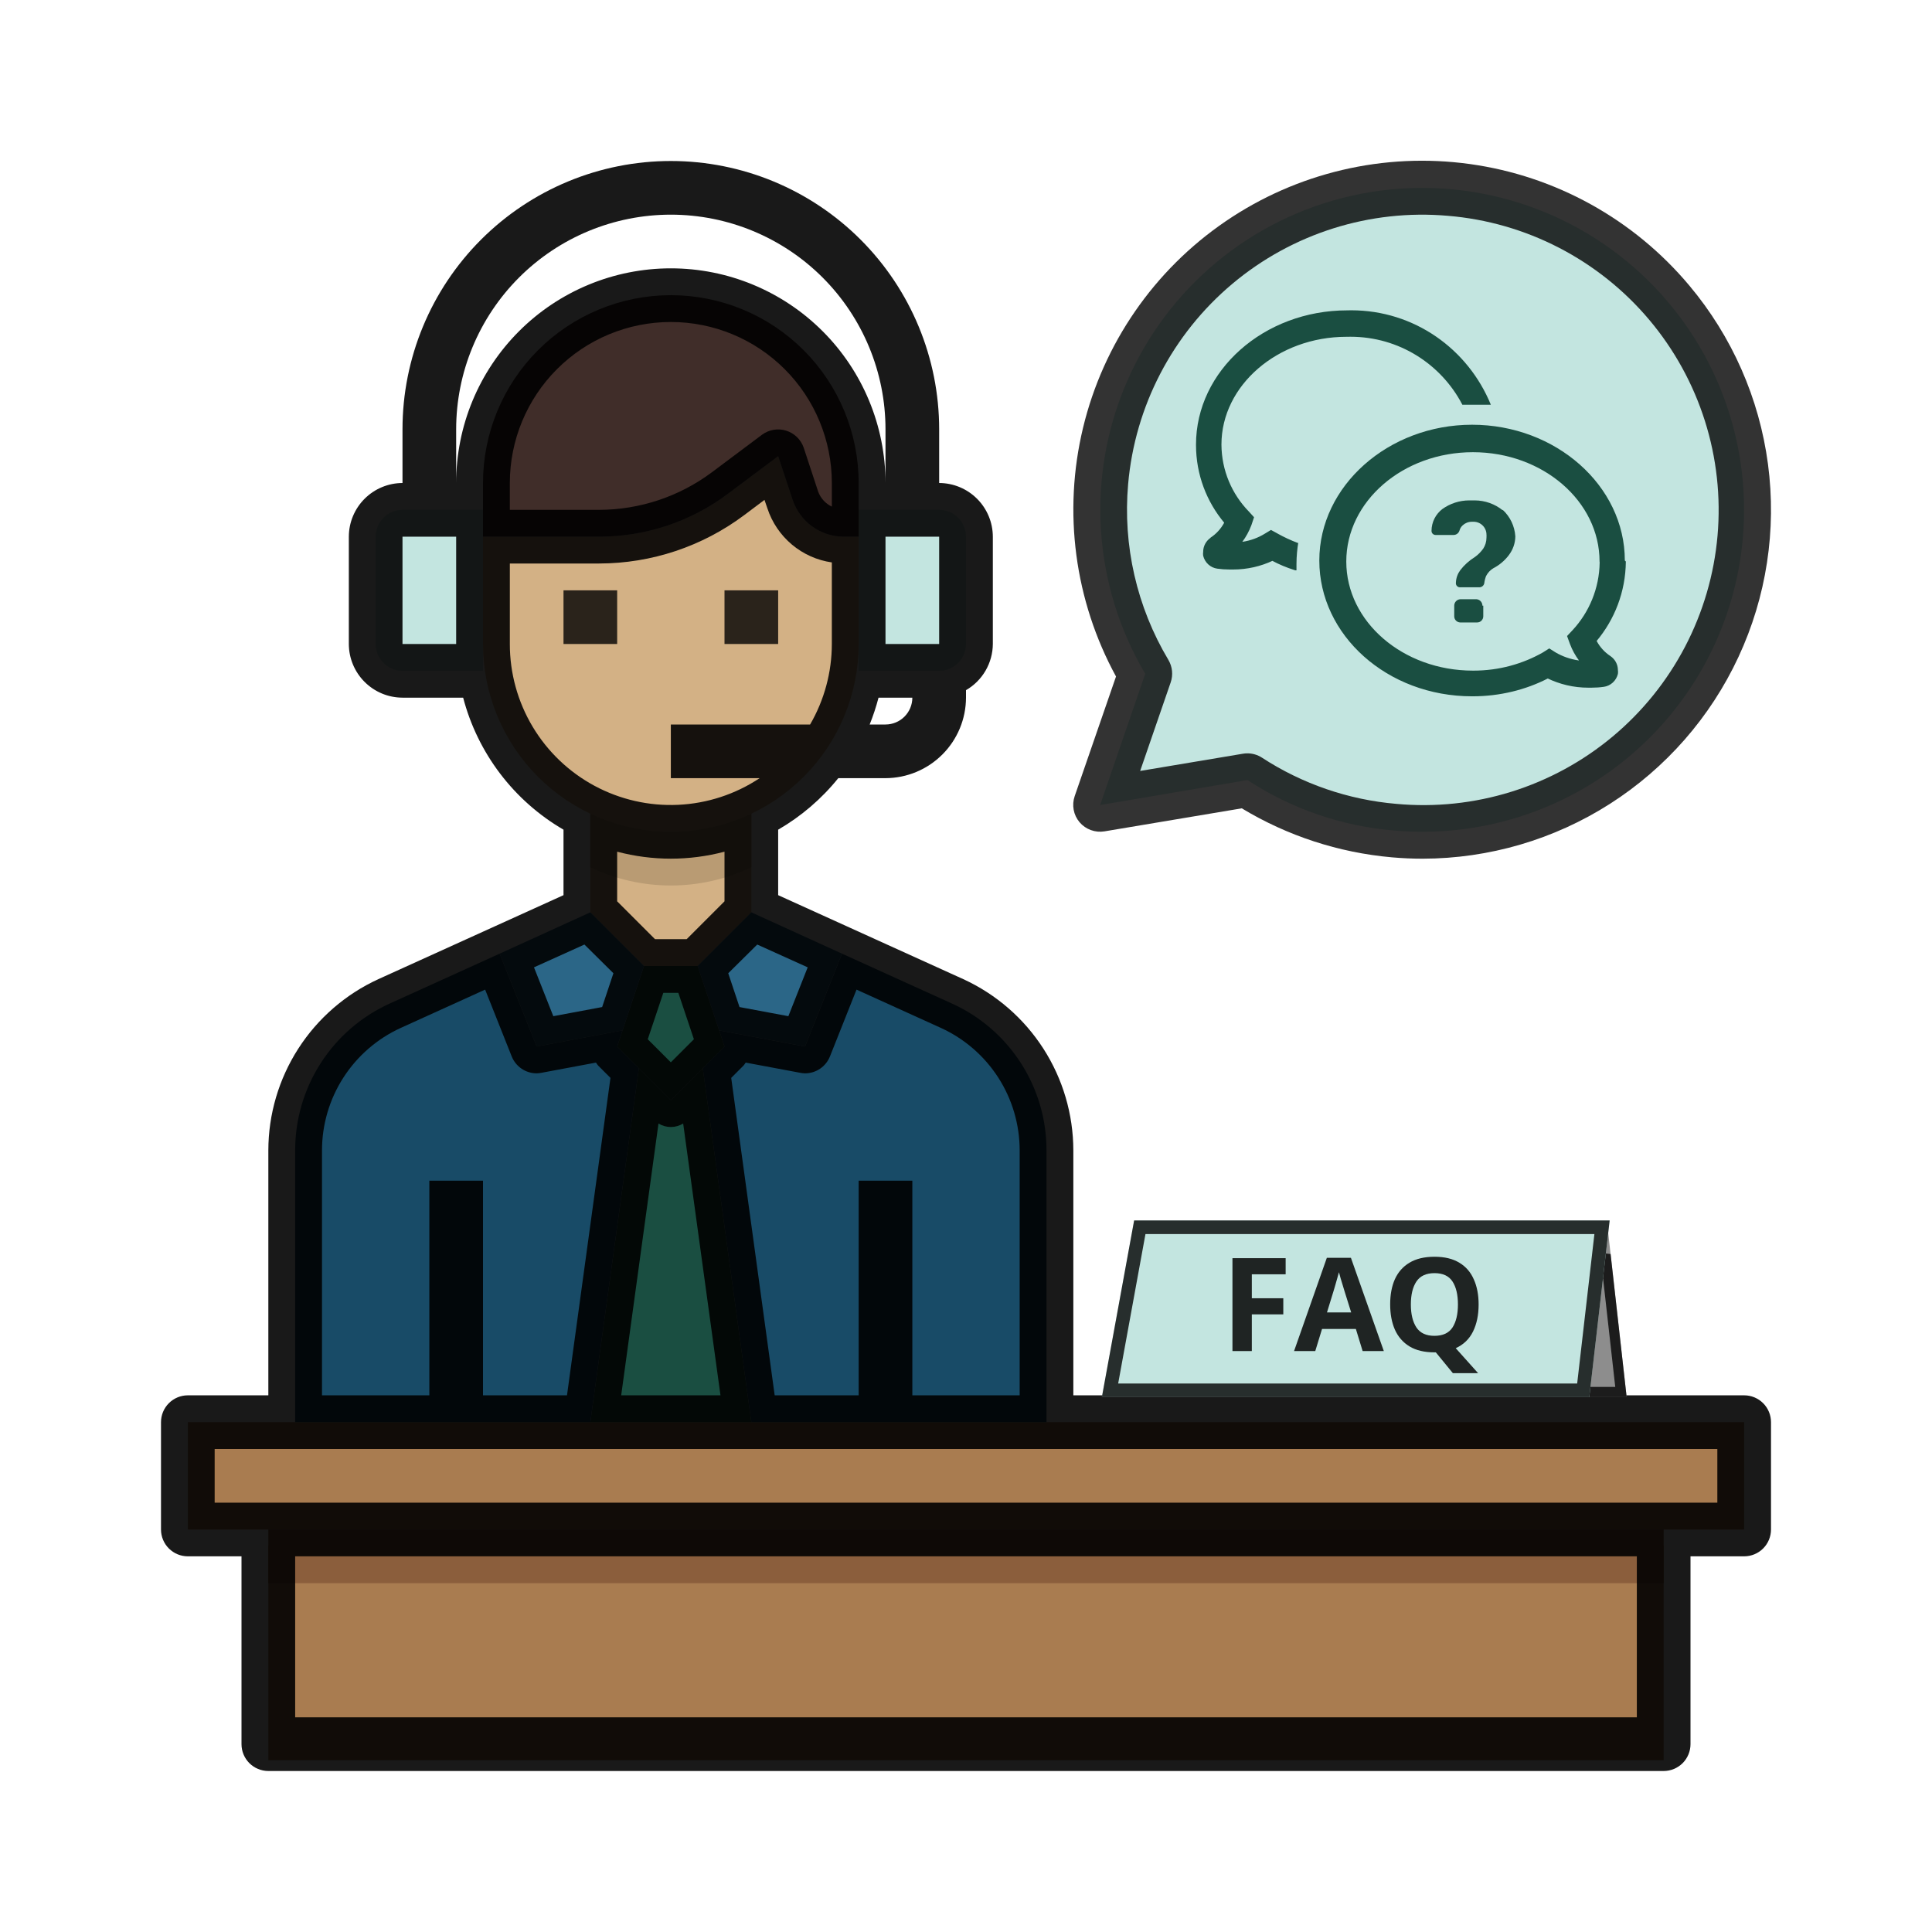 <svg width="120" height="120" viewBox="0 0 120 120" fill="none" xmlns="http://www.w3.org/2000/svg">
<g filter="url(#filter0_d)">
<rect x="10" y="10" width="100" height="100" fill="white"/>
</g>
<path d="M46.667 50V56.667L43.333 60H40L36.667 56.667V50H46.667Z" fill="#D3B185"/>
<path d="M108.333 88.334V95H103.333H16.667H11.667V88.334H18.333H28.333H36.667H46.667H55H65H108.333Z" fill="#A97C50"/>
<path d="M108.25 33.417C108.023 36.033 107.282 38.579 106.069 40.909C104.857 43.239 103.197 45.306 101.184 46.994C99.172 48.681 96.846 49.955 94.341 50.743C91.835 51.53 89.199 51.816 86.583 51.584C83.336 51.314 80.208 50.237 77.483 48.45L68.333 50L71.133 41.85C69.528 39.14 68.587 36.089 68.385 32.945C68.183 29.802 68.727 26.655 69.972 23.762C71.217 20.868 73.128 18.31 75.549 16.296C77.971 14.281 80.834 12.867 83.906 12.169C86.977 11.471 90.171 11.509 93.225 12.28C96.279 13.05 99.108 14.531 101.481 16.602C103.854 18.674 105.704 21.276 106.881 24.198C108.057 27.12 108.526 30.279 108.25 33.417V33.417Z" fill="#C3E5E0"/>
<g filter="url(#filter1_d)">
<path d="M103.333 95H16.667V108.333H103.333V95Z" fill="#A97C50"/>
</g>
<path d="M55 88.334H46.667L43.65 66.35L45 65L44.667 64L50 65L52.3 59.234L59.133 62.334C60.884 63.128 62.369 64.411 63.409 66.028C64.45 67.645 65.002 69.527 65 71.45V88.334H55Z" fill="#184B67"/>
<path d="M60 33.334V40C60 40.442 59.824 40.866 59.512 41.179C59.199 41.491 58.775 41.667 58.333 41.667H53.333V31.667H58.333C58.775 31.667 59.199 31.843 59.512 32.155C59.824 32.468 60 32.892 60 33.334Z" fill="#C3E5E0"/>
<path d="M46.667 50V53.867C45.105 54.613 43.397 55 41.667 55C39.936 55 38.228 54.613 36.667 53.867V50H46.667Z" fill="#B99B73"/>
<path d="M52.4 33.334C51.7 33.332 51.017 33.111 50.449 32.701C49.881 32.292 49.456 31.714 49.233 31.05L48.333 28.334L45.217 30.667C42.91 32.4 40.102 33.336 37.217 33.334H30V40C30 43.094 31.229 46.062 33.417 48.25C35.605 50.438 38.572 51.667 41.667 51.667C44.761 51.667 47.728 50.438 49.916 48.25C52.104 46.062 53.333 43.094 53.333 40V33.334H52.4Z" fill="#D3B185"/>
<path d="M53.333 31.667V33.334H52.4C51.7 33.332 51.017 33.111 50.449 32.701C49.881 32.292 49.456 31.714 49.233 31.05L48.333 28.334L45.217 30.667C42.91 32.4 40.102 33.336 37.217 33.334H30V30C30 26.906 31.229 23.939 33.417 21.751C35.605 19.563 38.572 18.334 41.667 18.334C44.761 18.334 47.728 19.563 49.916 21.751C52.104 23.939 53.333 26.906 53.333 30V31.667Z" fill="#402D29"/>
<path d="M46.667 56.667L52.3 59.234L50 65L44.667 64L43.333 60L46.667 56.667Z" fill="#2B6687"/>
<path d="M43.65 66.35L46.667 88.334H36.667L39.683 66.35L41.667 68.334L43.65 66.35Z" fill="#1A4E41"/>
<path d="M44.667 64L45 65L43.65 66.35L41.667 68.334L39.683 66.35L38.333 65L38.667 64L40 60H43.333L44.667 64Z" fill="#1A4E41"/>
<path d="M40 60L38.667 64L33.333 65L31.033 59.234L36.667 56.667L40 60Z" fill="#2B6687"/>
<path d="M28.333 88.334H18.333V71.45C18.331 69.527 18.884 67.645 19.924 66.028C20.965 64.411 22.449 63.128 24.2 62.334L31.033 59.234L33.333 65L38.667 64L38.333 65L39.683 66.35L36.667 88.334H28.333Z" fill="#184B67"/>
<path d="M30 40V41.667H25C24.558 41.667 24.134 41.491 23.822 41.179C23.509 40.866 23.333 40.442 23.333 40V33.334C23.333 32.892 23.509 32.468 23.822 32.155C24.134 31.843 24.558 31.667 25 31.667H30V40Z" fill="#C3E5E0"/>
<path d="M103.333 95H16.667V98.334H103.333V95Z" fill="#8B5E3C"/>
<path d="M108.333 86.666H66.667V71.45C66.663 69.21 66.017 67.018 64.806 65.133C63.595 63.249 61.869 61.751 59.833 60.817L48.333 55.6V51.533C49.763 50.704 51.029 49.62 52.067 48.333H55C56.325 48.329 57.594 47.801 58.531 46.864C59.468 45.928 59.996 44.658 60 43.333V42.867C60.504 42.576 60.923 42.158 61.215 41.655C61.507 41.152 61.663 40.582 61.667 40V33.333C61.664 32.45 61.312 31.604 60.687 30.979C60.063 30.355 59.217 30.003 58.333 30V26.667C58.333 22.246 56.577 18.007 53.452 14.882C50.326 11.756 46.087 10 41.667 10C37.246 10 33.007 11.756 29.881 14.882C26.756 18.007 25 22.246 25 26.667V30C24.117 30.003 23.27 30.355 22.646 30.979C22.021 31.604 21.669 32.45 21.667 33.333V40C21.669 40.883 22.021 41.73 22.646 42.354C23.27 42.979 24.117 43.331 25 43.333H28.767C29.215 45.043 29.997 46.647 31.066 48.054C32.136 49.462 33.473 50.644 35 51.533V55.6L23.5 60.817C21.464 61.751 19.738 63.249 18.527 65.133C17.316 67.018 16.67 69.21 16.667 71.45V86.666H11.667C11.225 86.666 10.801 86.842 10.488 87.155C10.176 87.467 10 87.891 10 88.333V95C10 95.442 10.176 95.866 10.488 96.178C10.801 96.491 11.225 96.666 11.667 96.666H15V108.333C15 108.775 15.176 109.199 15.488 109.512C15.801 109.824 16.225 110 16.667 110H103.333C103.775 110 104.199 109.824 104.512 109.512C104.824 109.199 105 108.775 105 108.333V96.666H108.333C108.775 96.666 109.199 96.491 109.512 96.178C109.824 95.866 110 95.442 110 95V88.333C110 87.891 109.824 87.467 109.512 87.155C109.199 86.842 108.775 86.666 108.333 86.666ZM51.55 65.617L53.2 61.467L58.45 63.85C59.906 64.516 61.14 65.587 62.006 66.934C62.872 68.281 63.332 69.849 63.333 71.45V86.666H56.667V73.333H53.333V86.666H48.117L45.417 66.95L46.183 66.183C46.232 66.125 46.276 66.064 46.317 66L49.7 66.633C49.799 66.653 49.899 66.664 50 66.667C50.334 66.667 50.66 66.567 50.936 66.38C51.213 66.192 51.426 65.927 51.55 65.617ZM50.167 60.083L48.967 63.117L45.933 62.55L45.233 60.45L47.033 58.667L50.167 60.083ZM51.667 31.467C51.272 31.279 50.967 30.944 50.817 30.533L49.917 27.8C49.83 27.551 49.686 27.327 49.497 27.144C49.308 26.961 49.078 26.825 48.827 26.747C48.576 26.67 48.309 26.652 48.05 26.696C47.791 26.74 47.545 26.844 47.333 27L44.217 29.333C42.195 30.843 39.74 31.662 37.217 31.667H31.667V30C31.667 27.348 32.72 24.804 34.596 22.929C36.471 21.053 39.014 20 41.667 20C44.319 20 46.862 21.053 48.738 22.929C50.613 24.804 51.667 27.348 51.667 30V31.467ZM55 45H54.017C54.235 44.456 54.419 43.9 54.567 43.333H56.667C56.667 43.775 56.491 44.199 56.178 44.512C55.866 44.824 55.442 45 55 45ZM58.333 40H55V33.333H58.333V40ZM28.333 40H25V33.333H28.333V40ZM28.333 30V26.667C28.333 23.13 29.738 19.739 32.239 17.238C34.739 14.738 38.13 13.333 41.667 13.333C45.203 13.333 48.594 14.738 51.095 17.238C53.595 19.739 55 23.13 55 26.667V30C55 26.464 53.595 23.072 51.095 20.572C48.594 18.071 45.203 16.667 41.667 16.667C38.13 16.667 34.739 18.071 32.239 20.572C29.738 23.072 28.333 26.464 28.333 30ZM31.667 40V35H37.217C40.462 34.996 43.618 33.944 46.217 32L47.483 31.05L47.667 31.583C47.956 32.458 48.484 33.235 49.19 33.827C49.897 34.419 50.754 34.802 51.667 34.933V40C51.665 41.756 51.199 43.481 50.317 45H41.667V48.333H47.183C45.677 49.333 43.928 49.905 42.123 49.989C40.318 50.073 38.523 49.666 36.931 48.811C35.339 47.956 34.008 46.684 33.081 45.133C32.154 43.581 31.665 41.807 31.667 40ZM40.9 69.783C41.131 69.925 41.396 70 41.667 70C41.937 70 42.203 69.925 42.433 69.783L44.75 86.666H38.583L40.9 69.783ZM40.233 64.55L41.2 61.667H42.133L43.1 64.55L41.667 65.983L40.233 64.55ZM42.65 58.333H40.683L38.333 55.983V52.9C40.518 53.478 42.815 53.478 45 52.9V55.983L42.65 58.333ZM36.3 58.667L38.1 60.45L37.4 62.55L34.367 63.117L33.167 60.083L36.3 58.667ZM20 71.45C20.001 69.849 20.462 68.281 21.327 66.934C22.193 65.587 23.427 64.516 24.883 63.85L30.133 61.467L31.783 65.617C31.907 65.927 32.121 66.192 32.397 66.38C32.673 66.567 32.999 66.667 33.333 66.667C33.434 66.664 33.534 66.653 33.633 66.633L37.017 66C37.057 66.064 37.102 66.125 37.15 66.183L37.917 66.95L35.217 86.666H30V73.333H26.667V86.666H20V71.45ZM101.667 106.667H18.333V96.666H101.667V106.667ZM106.667 93.333H13.333V90H106.667V93.333Z" fill="black" fill-opacity="0.9"/>
<path d="M67.053 51.07C67.241 51.29 67.482 51.458 67.754 51.557C68.025 51.657 68.318 51.684 68.603 51.637L77.13 50.207C79.963 51.917 83.149 52.958 86.445 53.25C87.09 53.307 87.733 53.335 88.371 53.335C92.493 53.328 96.526 52.145 99.999 49.926C103.472 47.707 106.24 44.544 107.978 40.807C109.717 37.071 110.353 32.916 109.813 28.83C109.273 24.744 107.579 20.897 104.93 17.74C101.48 13.619 96.621 10.927 91.298 10.189C85.974 9.45 80.566 10.718 76.125 13.746C71.684 16.773 68.528 21.344 67.27 26.57C66.012 31.795 66.742 37.302 69.318 42.019L66.751 49.45C66.657 49.723 66.635 50.016 66.688 50.3C66.741 50.584 66.867 50.849 67.053 51.07ZM70.07 30.07C70.493 25.227 72.824 20.75 76.548 17.624C80.273 14.498 85.086 12.98 89.93 13.404C92.336 13.603 94.68 14.276 96.825 15.384C98.971 16.491 100.876 18.012 102.433 19.858C103.989 21.704 105.165 23.84 105.894 26.142C106.623 28.444 106.889 30.867 106.679 33.273C106.468 35.678 105.785 38.018 104.667 40.159C103.55 42.299 102.02 44.198 100.167 45.746C98.314 47.294 96.173 48.46 93.868 49.178C91.562 49.896 89.138 50.152 86.733 49.93C83.755 49.677 80.886 48.691 78.382 47.059C78.111 46.884 77.796 46.791 77.475 46.792C77.383 46.792 77.291 46.8 77.2 46.815L70.817 47.885L72.713 42.385C72.792 42.156 72.821 41.913 72.796 41.672C72.772 41.431 72.695 41.199 72.572 40.99C70.609 37.704 69.734 33.882 70.07 30.069V30.07Z" fill="black" fill-opacity="0.8"/>
<path d="M48.333 36.667H45V40H48.333V36.667Z" fill="black" fill-opacity="0.8"/>
<path d="M38.333 36.667H35V40H38.333V36.667Z" fill="black" fill-opacity="0.8"/>
<path d="M99.873 76.439L101.034 86.777H96.498L99.873 76.439Z" fill="#8D8D8D"/>
<path d="M96.934 86.46L99.722 77.924L100.68 86.46H96.934Z" stroke="black" stroke-opacity="0.8" stroke-width="0.633"/>
<path d="M70.443 75.806H99.979L98.713 86.777H68.439L70.443 75.806Z" fill="#C3E5E0"/>
<path d="M68.945 86.355L70.795 76.228H99.505L98.337 86.355H68.945Z" stroke="black" stroke-opacity="0.8" stroke-width="0.844"/>
<g style="mix-blend-mode:multiply">
<path d="M77.753 83.916H76.55V78.148H79.854V79.15H77.753V80.636H79.708V81.638H77.753V83.916ZM84.635 83.916L84.215 82.543H82.114L81.694 83.916H80.377L82.413 78.124H83.908L85.951 83.916H84.635ZM83.504 80.176C83.477 80.084 83.442 79.968 83.399 79.828C83.356 79.688 83.313 79.546 83.269 79.4C83.226 79.255 83.191 79.128 83.165 79.02C83.138 79.128 83.1 79.263 83.051 79.424C83.008 79.581 82.965 79.731 82.922 79.877C82.884 80.017 82.855 80.116 82.833 80.176L82.421 81.517H83.924L83.504 80.176ZM91.84 81.024C91.84 81.67 91.724 82.23 91.492 82.704C91.261 83.173 90.903 83.517 90.418 83.738L91.807 85.289H90.24L89.182 83.997H89.093C88.468 83.997 87.951 83.873 87.542 83.625C87.138 83.377 86.837 83.03 86.637 82.583C86.443 82.136 86.346 81.614 86.346 81.016C86.346 80.418 86.443 79.898 86.637 79.457C86.837 79.015 87.138 78.673 87.542 78.431C87.951 78.183 88.471 78.059 89.101 78.059C89.726 78.059 90.24 78.183 90.644 78.431C91.048 78.673 91.347 79.018 91.541 79.465C91.74 79.906 91.84 80.426 91.84 81.024ZM87.631 81.024C87.631 81.627 87.747 82.104 87.978 82.454C88.21 82.798 88.581 82.971 89.093 82.971C89.615 82.971 89.99 82.798 90.216 82.454C90.442 82.104 90.555 81.627 90.555 81.024C90.555 80.415 90.442 79.939 90.216 79.594C89.99 79.249 89.618 79.077 89.101 79.077C88.584 79.077 88.21 79.249 87.978 79.594C87.747 79.939 87.631 80.415 87.631 81.024Z" fill="black" fill-opacity="0.84"/>
</g>
<path d="M92.129 37.618V38.281C92.129 38.489 91.959 38.662 91.749 38.662H90.695C90.49 38.654 90.325 38.489 90.325 38.281V37.618C90.325 37.397 90.504 37.218 90.725 37.218H91.695C91.909 37.229 92.075 37.403 92.075 37.618H92.129ZM93.331 31.691C92.859 31.311 92.251 31.082 91.591 31.08H91.265C90.637 31.08 90.054 31.282 89.579 31.623L89.588 31.616C89.177 31.932 88.916 32.423 88.914 32.975C88.914 33.115 89.027 33.228 89.167 33.228H90.273C90.275 33.228 90.277 33.228 90.28 33.228C90.456 33.228 90.601 33.115 90.651 32.956V32.954C90.687 32.823 90.757 32.712 90.852 32.627C90.999 32.491 91.2 32.407 91.417 32.407C91.419 32.407 91.419 32.407 91.421 32.407H91.527C91.969 32.407 92.328 32.765 92.328 33.208C92.33 33.232 92.332 33.257 92.332 33.282C92.332 33.307 92.33 33.332 92.328 33.357V33.355V33.398C92.326 33.65 92.253 33.881 92.126 34.078L92.127 34.075C91.982 34.281 91.806 34.456 91.607 34.598L91.6 34.602C91.245 34.826 90.944 35.097 90.7 35.416L90.693 35.425C90.537 35.638 90.438 35.904 90.429 36.192V36.194C90.427 36.205 90.427 36.216 90.427 36.226C90.427 36.366 90.54 36.479 90.68 36.479C90.689 36.479 90.696 36.479 90.704 36.477H91.905C92.048 36.468 92.165 36.364 92.19 36.226V36.225C92.212 36.056 92.253 35.902 92.31 35.758L92.307 35.771C92.411 35.572 92.561 35.412 92.746 35.299L92.75 35.297C93.137 35.095 93.462 34.817 93.716 34.482L93.72 34.474C93.964 34.155 94.114 33.754 94.12 33.316V33.314C94.077 32.663 93.786 32.084 93.341 31.672L93.34 31.67L93.331 31.691ZM75.195 33.4C74.916 33.592 74.731 33.913 74.731 34.273V34.275C74.728 34.311 74.722 34.352 74.722 34.395C74.722 34.438 74.724 34.48 74.731 34.523V34.519C74.835 34.941 75.179 35.262 75.61 35.321H75.617C75.845 35.355 76.108 35.373 76.374 35.373C76.374 35.373 76.374 35.373 76.376 35.373H76.576C76.58 35.373 76.587 35.373 76.591 35.373C77.477 35.373 78.316 35.174 79.065 34.821L79.029 34.835C79.435 35.052 79.908 35.253 80.405 35.409L80.464 35.425H80.527V35.014C80.529 34.544 80.572 34.084 80.649 33.637L80.642 33.685V33.737C80.15 33.553 79.738 33.355 79.34 33.135L79.386 33.158L78.943 32.916L78.543 33.158C78.147 33.4 77.681 33.576 77.184 33.651L77.163 33.653C77.389 33.35 77.581 33.002 77.722 32.629L77.733 32.6L77.891 32.125L77.564 31.767C76.521 30.694 75.875 29.229 75.866 27.615V27.613C75.866 23.934 79.367 20.919 83.626 20.919C83.701 20.917 83.792 20.916 83.882 20.916C86.888 20.916 89.495 22.608 90.808 25.096L90.829 25.139C91.041 25.139 91.272 25.139 91.514 25.139H91.661C91.968 25.139 92.273 25.139 92.599 25.139C91.182 21.672 87.836 19.273 83.929 19.273C83.841 19.273 83.753 19.275 83.667 19.277H83.679C78.502 19.277 74.286 23.019 74.286 27.617C74.286 27.621 74.286 27.628 74.286 27.633C74.286 29.478 74.948 31.168 76.047 32.478L76.037 32.466C75.829 32.852 75.534 33.169 75.183 33.398L75.172 33.406L75.195 33.4ZM100.984 34.876C100.968 36.761 100.285 38.482 99.16 39.824L99.171 39.811C99.377 40.197 99.666 40.511 100.018 40.744L100.027 40.751C100.305 40.941 100.489 41.256 100.491 41.615C100.495 41.651 100.5 41.692 100.5 41.735C100.5 41.778 100.498 41.819 100.491 41.863V41.859C100.387 42.28 100.043 42.601 99.612 42.661H99.605C99.377 42.695 99.114 42.713 98.847 42.713H98.667C98.66 42.713 98.655 42.713 98.648 42.713C97.735 42.713 96.872 42.501 96.103 42.128L96.137 42.142C94.778 42.84 93.171 43.249 91.466 43.249C91.455 43.249 91.442 43.249 91.432 43.249H91.433C86.161 43.249 81.945 39.452 81.945 34.815C81.945 30.178 86.237 26.381 91.433 26.381C96.63 26.381 100.921 30.167 100.921 34.815L100.984 34.876ZM99.351 34.876C99.351 31.134 95.829 28.087 91.485 28.087C87.142 28.087 83.62 31.134 83.62 34.876C83.62 38.619 87.142 41.654 91.485 41.654C91.498 41.654 91.51 41.654 91.525 41.654C93.106 41.654 94.591 41.237 95.87 40.503L95.827 40.527L96.227 40.274L96.627 40.527C97.043 40.769 97.529 40.944 98.05 41.02L98.072 41.022C97.844 40.718 97.652 40.371 97.513 39.998L97.502 39.969L97.333 39.504L97.67 39.146C98.698 38.041 99.334 36.56 99.358 34.934V34.93L99.351 34.876Z" fill="#1A4E41"/>
<defs>
<filter id="filter0_d" x="0" y="0" width="120" height="120" filterUnits="userSpaceOnUse" color-interpolation-filters="sRGB">
<feFlood flood-opacity="0" result="BackgroundImageFix"/>
<feColorMatrix in="SourceAlpha" type="matrix" values="0 0 0 0 0 0 0 0 0 0 0 0 0 0 0 0 0 0 127 0" result="hardAlpha"/>
<feOffset/>
<feGaussianBlur stdDeviation="5"/>
<feComposite in2="hardAlpha" operator="out"/>
<feColorMatrix type="matrix" values="0 0 0 0 1 0 0 0 0 1 0 0 0 0 1 0 0 0 1 0"/>
<feBlend mode="normal" in2="BackgroundImageFix" result="effect1_dropShadow"/>
<feBlend mode="normal" in="SourceGraphic" in2="effect1_dropShadow" result="shape"/>
</filter>
<filter id="filter1_d" x="11.667" y="91" width="96.666" height="23.333" filterUnits="userSpaceOnUse" color-interpolation-filters="sRGB">
<feFlood flood-opacity="0" result="BackgroundImageFix"/>
<feColorMatrix in="SourceAlpha" type="matrix" values="0 0 0 0 0 0 0 0 0 0 0 0 0 0 0 0 0 0 127 0" result="hardAlpha"/>
<feOffset dy="1"/>
<feGaussianBlur stdDeviation="2.5"/>
<feComposite in2="hardAlpha" operator="out"/>
<feColorMatrix type="matrix" values="0 0 0 0 0 0 0 0 0 0 0 0 0 0 0 0 0 0 0.25 0"/>
<feBlend mode="normal" in2="BackgroundImageFix" result="effect1_dropShadow"/>
<feBlend mode="normal" in="SourceGraphic" in2="effect1_dropShadow" result="shape"/>
</filter>
</defs>
</svg>
